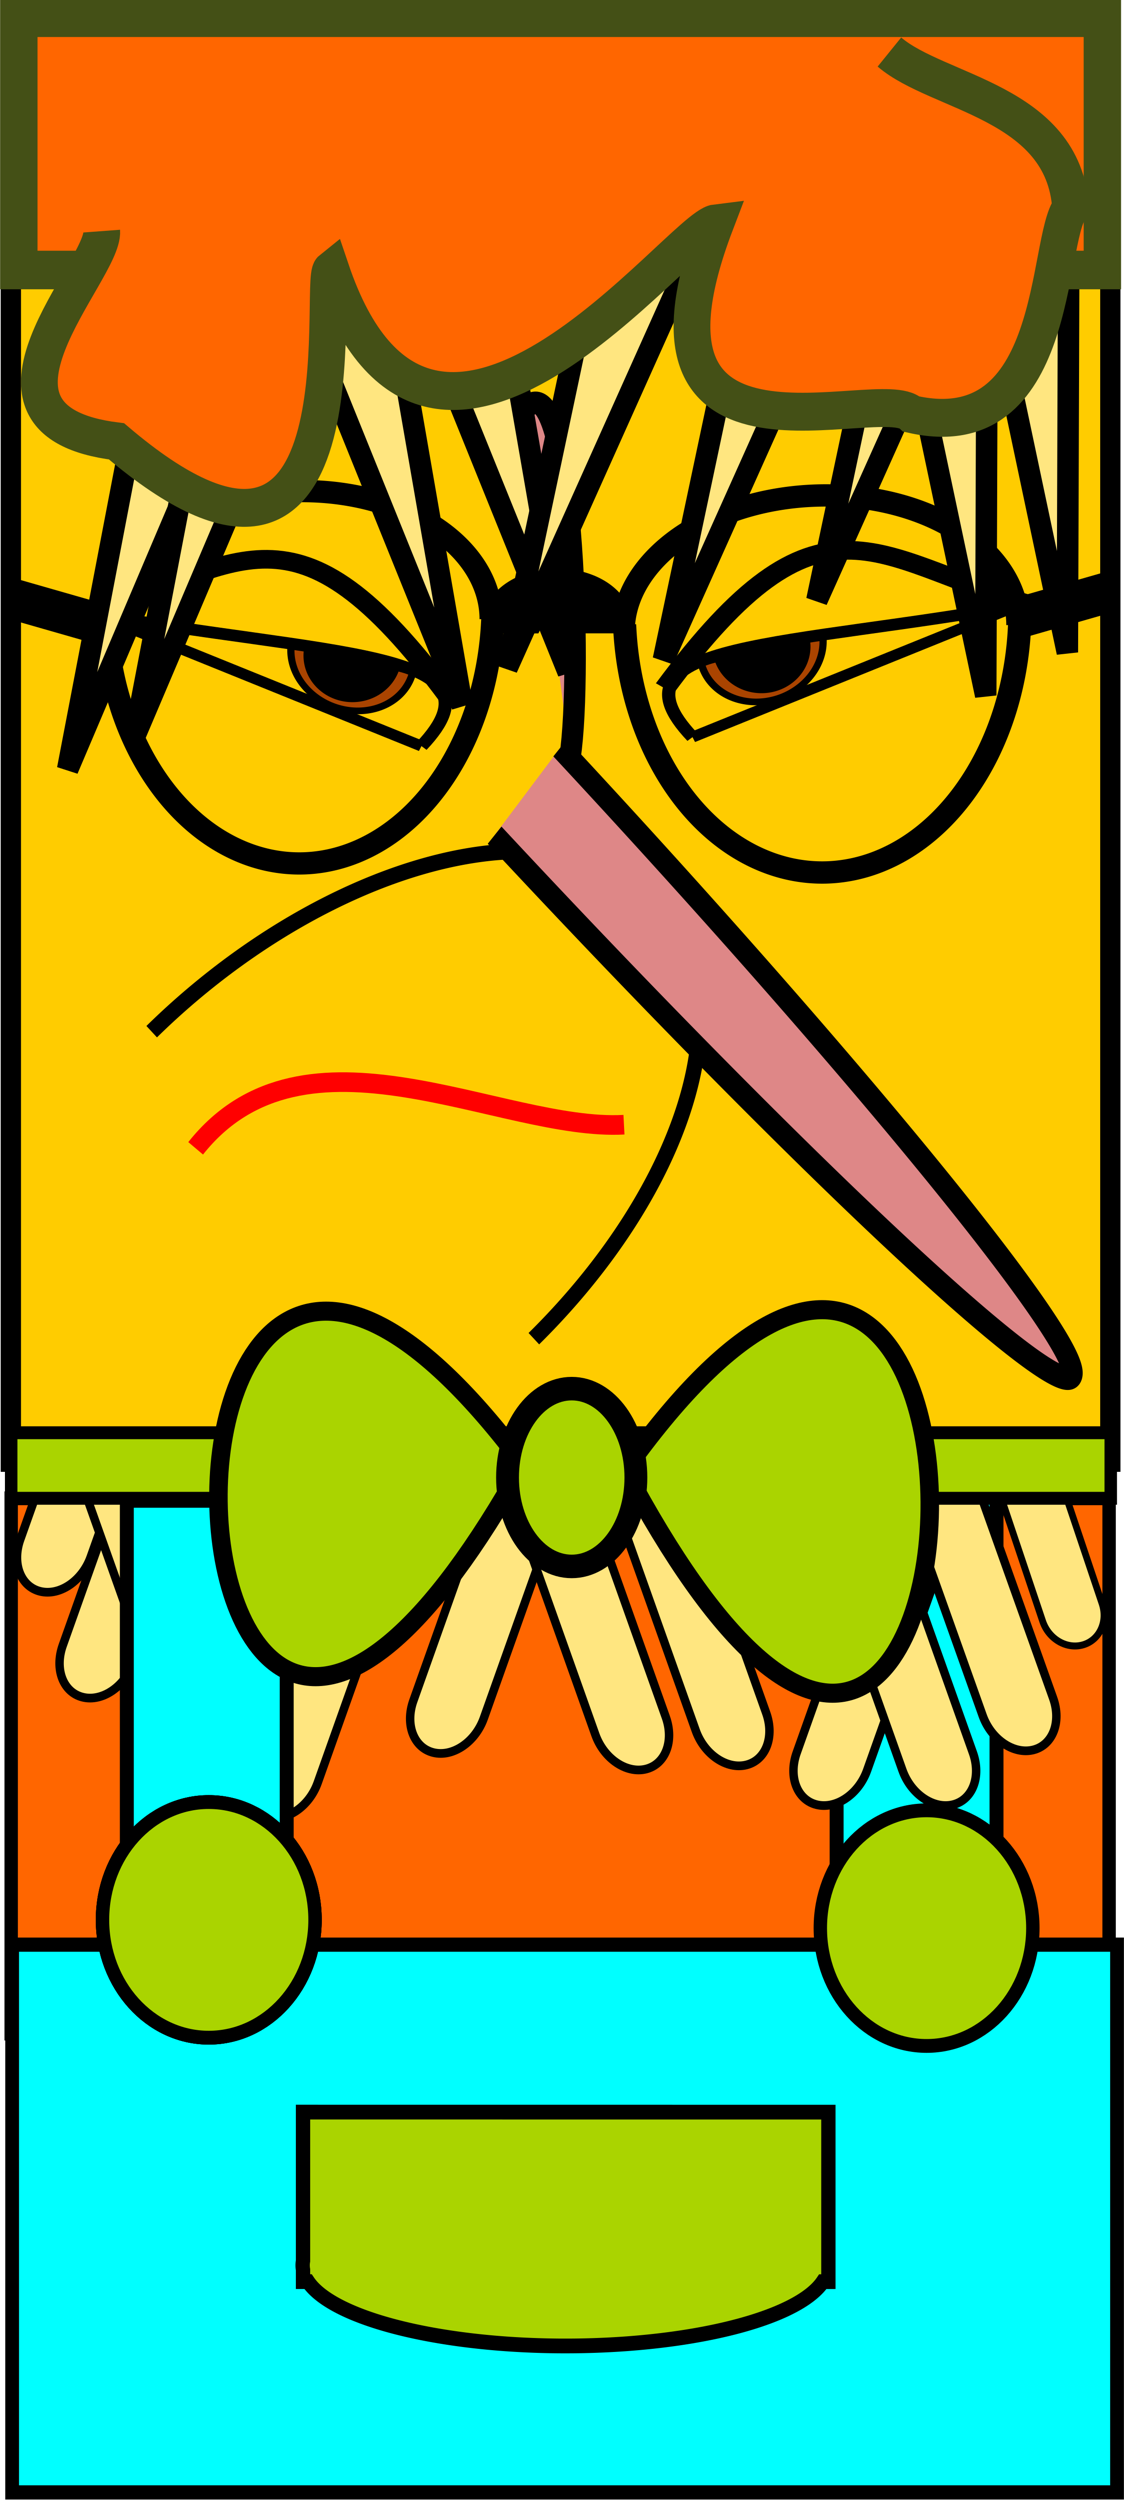 <?xml version="1.0" encoding="UTF-8" standalone="no"?>
<svg
   xmlns:osb="http://www.openswatchbook.org/uri/2009/osb"
   xmlns:dc="http://purl.org/dc/elements/1.1/"
   xmlns:cc="http://creativecommons.org/ns#"
   xmlns:rdf="http://www.w3.org/1999/02/22-rdf-syntax-ns#"
   xmlns:svg="http://www.w3.org/2000/svg"
   xmlns="http://www.w3.org/2000/svg"
   xmlns:xlink="http://www.w3.org/1999/xlink"
   width="90"
   height="200"
   viewBox="0 0 23.812 52.917"
   version="1.1"
   id="svg8">
  <defs
     id="defs2">
    <pattern
       xlink:href="#Wavywhite"
       id="pattern87"
       patternTransform="translate(44.166,2.905)" />
    <pattern
       patternUnits="userSpaceOnUse"
       width="30.066"
       height="5.181"
       id="Wavywhite">
      <path
         style="fill:white;stroke:none;"
         d="M 7.597,0.061 C 5.079,-0.187 2.656,0.302 -0.01,1.788 L -0.01,3.061 C 2.773,1.431 5.173,1.052 7.472,1.280 C 9.770,1.508 11.969,2.361 14.253,3.218 C 18.820,4.931 23.804,6.676 30.066,3.061 L 30.062,1.788 C 23.622,5.497 19.246,3.770 14.691,2.061 C 12.413,1.207 10.115,0.311 7.597,0.061 z "
         id="path2543" />
    </pattern>
    <linearGradient
       id="linearGradient2990"
       osb:paint="solid">
      <stop
         style="stop-color:#800080;stop-opacity:1;"
         offset="0"
         id="stop2988" />
    </linearGradient>
  </defs>
  <g
     id="g1710"
     transform="matrix(0.965,0,0,0.994,0.387,0.166)">
    <rect
       style="fill:#ff6600;fill-opacity:1;stroke:#000000;stroke-width:0.294;stroke-miterlimit:4;stroke-dasharray:none"
       id="rect1538"
       width="24.104"
       height="11.399"
       x="-0.156"
       y="31.741" />
    <path
       id="path1469"
       style="fill:#ffe680;stroke:#000000;stroke-width:0.185;stroke-miterlimit:4;stroke-dasharray:none"
       d="m 3.476,25.544 c -0.429,-0.103 -0.924,0.224 -1.11,0.733 l -2.323,6.341 c -0.187,0.509 0.008,1.002 0.437,1.105 0.429,0.103 0.924,-0.224 1.11,-0.733 l 2.323,-6.341 c 0.187,-0.509 -0.008,-1.002 -0.437,-1.105 z" />
    <path
       id="path1475"
       style="fill:#ffe680;stroke:#000000;stroke-width:0.185;stroke-miterlimit:4;stroke-dasharray:none"
       d="m 4.41,27.798 c -0.429,-0.103 -0.924,0.224 -1.11,0.733 l -2.323,6.341 c -0.187,0.509 0.008,1.002 0.437,1.105 0.429,0.103 0.924,-0.224 1.11,-0.733 l 2.323,-6.341 c 0.187,-0.509 -0.008,-1.002 -0.437,-1.105 z" />
    <path
       id="path1471"
       style="fill:#ffe680;stroke:#000000;stroke-width:0.185;stroke-miterlimit:4;stroke-dasharray:none"
       d="m 0.974,27.974 c 0.429,-0.103 0.924,0.224 1.11,0.733 l 2.323,6.341 c 0.187,0.509 -0.008,1.002 -0.437,1.105 -0.429,0.103 -0.924,-0.224 -1.11,-0.733 l -2.323,-6.341 c -0.187,-0.509 0.008,-1.002 0.437,-1.105 z" />
    <path
       id="path1473"
       style="fill:#ffe680;stroke:#000000;stroke-width:0.185;stroke-miterlimit:4;stroke-dasharray:none"
       d="m 12.107,28.977 c -0.429,-0.103 -0.924,0.224 -1.11,0.733 l -2.323,6.341 c -0.187,0.509 0.008,1.002 0.437,1.105 0.429,0.103 0.924,-0.224 1.11,-0.733 l 2.323,-6.341 c 0.187,-0.509 -0.008,-1.002 -0.437,-1.105 z" />
    <path
       id="path1477"
       style="fill:#ffe680;stroke:#000000;stroke-width:0.185;stroke-miterlimit:4;stroke-dasharray:none"
       d="m 10.783,29.329 c 0.429,-0.103 0.924,0.224 1.11,0.733 l 2.323,6.341 c 0.187,0.509 -0.008,1.002 -0.437,1.105 -0.429,0.103 -0.924,-0.224 -1.11,-0.733 l -2.323,-6.341 c -0.187,-0.509 0.008,-1.002 0.437,-1.105 z" />
    <path
       id="path1465"
       style="fill:#ffe680;stroke:#000000;stroke-width:0.185;stroke-miterlimit:4;stroke-dasharray:none"
       d="m 12.987,29.241 c 0.429,-0.103 0.924,0.224 1.11,0.733 l 2.323,6.341 c 0.187,0.509 -0.008,1.002 -0.437,1.105 -0.429,0.103 -0.924,-0.224 -1.11,-0.733 l -2.323,-6.341 c -0.187,-0.509 0.008,-1.002 0.437,-1.105 z" />
    <rect
       style="fill:#00ffff;fill-opacity:1;stroke:#000000;stroke-width:0.306;stroke-miterlimit:4;stroke-dasharray:none"
       id="rect1542"
       width="3.51"
       height="9.585"
       x="17.966"
       y="31.701" />
    <path
       id="path1467"
       style="fill:#ffe680;stroke:#000000;stroke-width:0.185;stroke-miterlimit:4;stroke-dasharray:none"
       d="m 20.522,30.087 c -0.429,-0.103 -0.924,0.224 -1.11,0.733 l -2.323,6.341 c -0.187,0.509 0.008,1.002 0.437,1.105 0.429,0.103 0.924,-0.224 1.11,-0.733 l 2.323,-6.341 c 0.187,-0.509 -0.008,-1.002 -0.437,-1.105 z" />
    <path
       id="path1534"
       style="fill:#ffe680;stroke:#000000;stroke-width:0.148;stroke-miterlimit:4;stroke-dasharray:none"
       d="m 21.253,28.716 c -0.361,0.104 -0.545,0.495 -0.413,0.878 l 1.649,4.764 c 0.132,0.383 0.53,0.607 0.891,0.503 0.361,-0.104 0.545,-0.495 0.413,-0.878 l -1.649,-4.764 C 22.012,28.837 21.614,28.613 21.253,28.716 Z" />
    <path
       id="path1532"
       style="fill:#ffe680;stroke:#000000;stroke-width:0.185;stroke-miterlimit:4;stroke-dasharray:none"
       d="m 19.286,28.942 c 0.429,-0.103 0.924,0.223 1.11,0.731 l 2.323,6.325 c 0.187,0.508 -0.008,0.999 -0.437,1.102 -0.429,0.103 -0.924,-0.223 -1.11,-0.731 l -2.323,-6.325 c -0.187,-0.508 0.008,-0.999 0.437,-1.102 z" />
    <path
       id="rect10"
       style="fill:#ffcc00;stroke:#000000;stroke-width:0.445"
       d="M -0.163,0.67 H 23.975 V 30.955 H -0.163 Z" />
    <path
       id="rect155"
       style="fill:#aad400;stroke:#000000;stroke-width:0.274;stroke-miterlimit:4;stroke-dasharray:none"
       d="M -0.156,30.345 H 23.984 v 1.396 H -0.156 Z" />
    <path
       id="path933"
       style="fill:none;stroke:#000000;stroke-width:0.336;stroke-miterlimit:4;stroke-dasharray:none"
       d="M 11.319,28.342 A 5.234,9.216 50.394 0 0 13.74,18.754 5.234,9.216 50.394 0 0 2.929,21.804" />
    <g
       id="g901"
       transform="translate(0.142,6.134)"
       style="fill:#de8787;stroke:#000000;stroke-width:0.471;stroke-miterlimit:4;stroke-dasharray:none">
      <path
         style="fill:#de8787;stroke:#000000;stroke-width:0.471;stroke-linecap:butt;stroke-linejoin:miter;stroke-miterlimit:4;stroke-dasharray:none;stroke-opacity:1"
         d="m 10.979,2.414 c 1.035,-1.199 1.279,5.595 0.992,7.406"
         id="path869" />
      <path
         id="path895"
         style="fill:#de8787;stroke:#000000;stroke-width:0.473;stroke-miterlimit:4;stroke-dasharray:none"
         transform="matrix(0.636,-0.772,0.692,0.722,0,0)"
         d="M 1.839,15.297 A 1.171,17.298 0 0 1 0.671,32.595 1.171,17.298 0 0 1 -0.503,15.369" />
    </g>
    <path
       style="fill:none;stroke:#ff0000;stroke-width:0.418;stroke-linecap:butt;stroke-linejoin:miter;stroke-miterlimit:4;stroke-dasharray:none;stroke-opacity:1"
       d="m 3.894,24.288 c 2.398,-2.932 6.689,-0.358 9.403,-0.503"
       id="path897" />
    <g
       id="g1420"
       transform="matrix(1.022,0,0,1.048,-13.457,-0.237)">
      <g
         id="g958"
         style="fill:none;stroke-width:0.572;stroke-miterlimit:4;stroke-dasharray:none"
         transform="matrix(0.871,0,0,0.793,-22.735,-15.209)">
        <path
           id="path952"
           style="fill:none;stroke:#000000;stroke-width:0.572;stroke-miterlimit:4;stroke-dasharray:none"
           transform="matrix(1,-0.018,0,-1,0,0)"
           d="m 65.873,-36.463 a 4.867,3.405 0 0 1 -4.734,3.404 4.867,3.405 0 0 1 -4.993,-3.218" />
        <path
           id="path954"
           style="fill:none;stroke:#000000;stroke-width:0.572;stroke-miterlimit:4;stroke-dasharray:none"
           d="M 65.923,34.903 A 4.879,6.719 0 0 1 61.178,41.619 4.879,6.719 0 0 1 56.173,35.271" />
      </g>
      <g
         id="g964"
         style="fill:none;stroke-width:0.577;stroke-miterlimit:4;stroke-dasharray:none"
         transform="matrix(0.853,0,0,0.783,-32.868,-14.977)">
        <path
           id="circle960"
           style="fill:none;stroke:#000000;stroke-width:0.577;stroke-miterlimit:4;stroke-dasharray:none"
           transform="matrix(1,-0.018,0,-1,0,0)"
           d="m 65.873,-36.463 a 4.867,3.405 0 0 1 -4.734,3.404 4.867,3.405 0 0 1 -4.993,-3.218" />
        <path
           id="circle962"
           style="fill:none;stroke:#000000;stroke-width:0.577;stroke-miterlimit:4;stroke-dasharray:none"
           d="M 65.923,34.903 A 4.879,6.719 0 0 1 61.178,41.619 4.879,6.719 0 0 1 56.173,35.271" />
      </g>
      <path
         id="path966"
         style="fill:#000000;stroke:#000000;stroke-width:0.364;stroke-miterlimit:4;stroke-dasharray:none"
         d="m 25.461,11.929 a 1.432,0.955 0 0 0 -1.434,10e-4 1.432,0.955 0 0 0 -0.715,0.828 l 0.918,-0.002 a 0.724,1.338 0 0 1 0.517,-0.401 0.724,1.338 0 0 1 0.516,0.4 h 0.914 a 1.432,0.955 0 0 0 -0.717,-0.827 z" />
      <path
         id="rect973"
         style="fill:#000000;stroke:#000000;stroke-width:0.351;stroke-miterlimit:4;stroke-dasharray:none"
         d="m 34.616,12.387 1.774,-0.481 0.004,0.496 -1.774,0.481 z" />
      <path
         id="rect975"
         style="fill:#000000;stroke:#000000;stroke-width:0.351;stroke-miterlimit:4;stroke-dasharray:none"
         d="m 15.009,12.521 -1.774,-0.481 -0.004,0.496 1.774,0.481 z" />
      <g
         id="g941"
         transform="matrix(0.842,0.376,-0.45,0.703,40.16,9.799)">
        <path
           id="path926"
           style="fill:#aa4400;stroke:#000000;stroke-width:0.166;stroke-miterlimit:4;stroke-dasharray:none"
           transform="matrix(0.982,-0.188,0.27,0.963,0,0)"
           d="m -17.942,10.505 a 1.42,1.379 0 0 1 -1.381,1.379 1.42,1.379 0 0 1 -1.457,-1.303 l 1.418,-0.075 z" />
        <path
           id="path929"
           style="fill:#000000;stroke:#000000;stroke-width:0.128;stroke-miterlimit:4;stroke-dasharray:none"
           transform="matrix(0.978,-0.209,0.244,0.97,0,0)"
           d="m -18.011,10.076 a 1.045,1.12 0 0 1 -1.016,1.12 1.045,1.12 0 0 1 -1.072,-1.058 l 1.043,-0.061 z" />
        <path
           style="fill:none;stroke:#000000;stroke-width:0.274;stroke-linecap:butt;stroke-linejoin:miter;stroke-miterlimit:4;stroke-dasharray:none;stroke-opacity:1"
           d="m -13.722,15.062 -8.005,0.491"
           id="path931" />
        <g
           id="g939"
           style="fill:none">
          <path
             style="fill:none;stroke:#000000;stroke-width:0.299;stroke-linecap:butt;stroke-linejoin:miter;stroke-miterlimit:4;stroke-dasharray:none;stroke-opacity:1"
             d="m -13.722,15.062 c 0.661,-3.161 -2.997,-0.998 -8.232,0.544"
             id="path935" />
          <path
             style="fill:none;stroke:#000000;stroke-width:0.475;stroke-linecap:butt;stroke-linejoin:miter;stroke-miterlimit:4;stroke-dasharray:none;stroke-opacity:1"
             d="m -21.953,15.607 c 2.488,-2.63 2.584,-5.013 8.196,-1.936"
             id="path937" />
        </g>
      </g>
      <g
         id="g955"
         transform="matrix(-0.842,0.376,0.45,0.703,9.319,9.617)">
        <path
           id="path943"
           style="fill:#aa4400;stroke:#000000;stroke-width:0.166;stroke-miterlimit:4;stroke-dasharray:none"
           transform="matrix(0.982,-0.188,0.27,0.963,0,0)"
           d="m -17.942,10.505 a 1.42,1.379 0 0 1 -1.381,1.379 1.42,1.379 0 0 1 -1.457,-1.303 l 1.418,-0.075 z" />
        <path
           id="path945"
           style="fill:#000000;stroke:#000000;stroke-width:0.128;stroke-miterlimit:4;stroke-dasharray:none"
           transform="matrix(0.978,-0.209,0.244,0.97,0,0)"
           d="m -18.011,10.076 a 1.045,1.12 0 0 1 -1.016,1.12 1.045,1.12 0 0 1 -1.072,-1.058 l 1.043,-0.061 z" />
        <path
           style="fill:none;stroke:#000000;stroke-width:0.274;stroke-linecap:butt;stroke-linejoin:miter;stroke-miterlimit:4;stroke-dasharray:none;stroke-opacity:1"
           d="m -13.722,15.062 -8.005,0.491"
           id="path947" />
        <g
           id="g953"
           style="fill:none">
          <path
             style="fill:none;stroke:#000000;stroke-width:0.299;stroke-linecap:butt;stroke-linejoin:miter;stroke-miterlimit:4;stroke-dasharray:none;stroke-opacity:1"
             d="m -13.722,15.062 c 0.661,-3.161 -2.997,-0.998 -8.232,0.544"
             id="path949" />
          <path
             style="fill:none;stroke:#000000;stroke-width:0.475;stroke-linecap:butt;stroke-linejoin:miter;stroke-miterlimit:4;stroke-dasharray:none;stroke-opacity:1"
             d="m -21.953,15.607 c 2.488,-2.63 2.584,-5.013 8.196,-1.936"
             id="path951" />
        </g>
      </g>
    </g>
    <path
       id="path1479"
       style="fill:#ffe680;fill-opacity:1;stroke:#000000;stroke-width:0.472;stroke-miterlimit:4;stroke-dasharray:none"
       d="M 5.578,5.96 1.084,16.216 v 0 L 3.25,5.249" />
    <path
       id="path1484"
       style="fill:#ffe680;fill-opacity:1;stroke:#000000;stroke-width:0.472;stroke-miterlimit:4;stroke-dasharray:none"
       d="M 7.048,5.259 2.554,15.515 v 0 L 4.721,4.547" />
    <path
       id="path1486"
       style="fill:#ffe680;fill-opacity:1;stroke:#000000;stroke-width:0.472;stroke-miterlimit:4;stroke-dasharray:none"
       d="M 7.774,3.83 9.744,14.853 v 0 L 5.443,4.534" />
    <path
       id="path1488"
       style="fill:#ffe680;fill-opacity:1;stroke:#000000;stroke-width:0.472;stroke-miterlimit:4;stroke-dasharray:none"
       d="M 10.104,3.126 12.074,14.149 v 0 L 7.774,3.83" />
    <path
       id="path1496"
       style="fill:#ffe680;fill-opacity:1;stroke:#000000;stroke-width:0.472;stroke-miterlimit:4;stroke-dasharray:none"
       d="m 23.071,2.529 -0.04,11.197 v 0 L 20.652,2.803" />
    <rect
       style="fill:#ff6600;stroke:#445016;stroke-width:0.821;stroke-miterlimit:4;stroke-dasharray:none"
       id="rect340"
       width="23.788"
       height="5.372"
       x="0.012"
       y="0.211" />
    <path
       id="path1490"
       style="fill:#ffe680;fill-opacity:1;stroke:#000000;stroke-width:0.472;stroke-miterlimit:4;stroke-dasharray:none"
       d="M 15.426,3.896 10.729,14.06 v 0 L 13.113,3.138" />
    <path
       id="path1492"
       style="fill:#ffe680;fill-opacity:1;stroke:#000000;stroke-width:0.472;stroke-miterlimit:4;stroke-dasharray:none"
       d="M 18.86,3.72 14.162,13.884 v 0 L 16.547,2.962" />
    <path
       id="path1494"
       style="fill:#ffe680;fill-opacity:1;stroke:#000000;stroke-width:0.472;stroke-miterlimit:4;stroke-dasharray:none"
       d="M 22.23,2.453 17.532,12.617 v 0 L 19.917,1.695" />
    <path
       id="path1498"
       style="fill:#ffe680;fill-opacity:1;stroke:#000000;stroke-width:0.472;stroke-miterlimit:4;stroke-dasharray:none"
       d="M 21.279,3.446 21.239,14.643 v 0 L 18.86,3.72" />
    <path
       style="fill:#ff6600;stroke:#445016;stroke-width:0.807;stroke-linecap:butt;stroke-linejoin:miter;stroke-miterlimit:4;stroke-dasharray:none;stroke-opacity:1"
       d="M 1.832,4.755 C 1.893,5.6 -1.487,8.795 2.157,9.232 7.721,13.824 6.58,5.806 6.866,5.584 9.056,11.874 14.531,4.681 15.309,4.589 13.039,10.36 18.917,7.996 19.612,8.652 22.867,9.374 22.554,4.949 23.103,4.258 22.946,1.998 20.187,1.827 19.125,0.941"
       id="path101" />
    <path
       id="path1530"
       style="fill:#ffe680;stroke:#000000;stroke-width:0.185;stroke-miterlimit:4;stroke-dasharray:none"
       d="m 17.525,30.087 c 0.429,-0.103 0.924,0.224 1.11,0.733 l 2.323,6.341 c 0.187,0.509 -0.008,1.002 -0.437,1.105 -0.429,0.103 -0.924,-0.224 -1.11,-0.733 l -2.323,-6.341 c -0.187,-0.509 0.008,-1.002 0.437,-1.105 z" />
    <path
       id="path1536"
       style="fill:#ffe680;stroke:#000000;stroke-width:0.185;stroke-miterlimit:4;stroke-dasharray:none"
       d="m 8.46,30.351 c -0.429,-0.103 -0.924,0.224 -1.11,0.733 l -2.323,6.341 c -0.187,0.509 0.008,1.002 0.437,1.105 0.429,0.103 0.924,-0.224 1.11,-0.733 l 2.323,-6.341 c 0.187,-0.509 -0.008,-1.002 -0.437,-1.105 z" />
    <rect
       style="fill:#00ffff;fill-opacity:1;stroke:#000000;stroke-width:0.306;stroke-miterlimit:4;stroke-dasharray:none"
       id="rect1540"
       width="3.51"
       height="9.585"
       x="2.383"
       y="31.789" />
    <g
       id="g1528"
       transform="translate(-27.205,-4.666)"
       style="fill:#aad400">
      <path
         style="fill:#aad400;stroke:#000000;stroke-width:0.406;stroke-linecap:butt;stroke-linejoin:miter;stroke-miterlimit:4;stroke-dasharray:none;stroke-opacity:1"
         d="m 40.52,35.806 c 9.374,-12.746 8.471,15.422 0,0 z"
         id="path1519" />
      <path
         style="fill:#aad400;stroke:#000000;stroke-width:0.406;stroke-linecap:butt;stroke-linejoin:miter;stroke-miterlimit:4;stroke-dasharray:none;stroke-opacity:1"
         d="m 38.295,35.677 c -9.374,-12.147 -8.471,14.697 0,0 z"
         id="path1523" />
      <ellipse
         style="fill:#aad400;fill-opacity:1;stroke:#000000;stroke-width:0.501;stroke-miterlimit:4;stroke-dasharray:none"
         id="path1521"
         cx="39.355"
         cy="35.965"
         rx="1.409"
         ry="1.893" />
    </g>
    <rect
       style="fill:#00ffff;fill-opacity:1;stroke:#000000;stroke-width:0.302;stroke-miterlimit:4;stroke-dasharray:none"
       id="rect1544"
       width="24.257"
       height="11.665"
       x="-0.135"
       y="41.247" />
    <ellipse
       style="fill:#aad400;fill-opacity:1;stroke:#000000;stroke-width:0.294;stroke-miterlimit:4;stroke-dasharray:none"
       id="path1546"
       cx="4.182"
       cy="40.719"
       rx="2.333"
       ry="2.509" />
    <ellipse
       style="fill:#aad400;fill-opacity:1;stroke:#000000;stroke-width:0.294;stroke-miterlimit:4;stroke-dasharray:none"
       id="ellipse1548"
       cx="4.182"
       cy="40.719"
       rx="2.333"
       ry="2.509" />
    <ellipse
       style="fill:#aad400;fill-opacity:1;stroke:#000000;stroke-width:0.294;stroke-miterlimit:4;stroke-dasharray:none"
       id="ellipse1550"
       cx="4.182"
       cy="40.719"
       rx="2.333"
       ry="2.509" />
    <ellipse
       style="fill:#aad400;fill-opacity:1;stroke:#000000;stroke-width:0.294;stroke-miterlimit:4;stroke-dasharray:none"
       id="ellipse1552"
       cx="19.941"
       cy="40.895"
       rx="2.333"
       ry="2.509" />
    <path
       id="rect1554"
       style="fill:#aad400;fill-opacity:1;stroke:#000000;stroke-width:0.314;stroke-miterlimit:4;stroke-dasharray:none"
       d="m 6.251,44.813 v 3.17 a 5.77,1.717 0 0 0 0,0.186 v 0.254 H 6.361 a 5.77,1.717 0 0 0 2.587,1.108 5.77,1.717 0 0 0 5.858,0.048 5.77,1.717 0 0 0 2.857,-1.155 h 0.122 v -3.61 z" />
  </g>
</svg>
